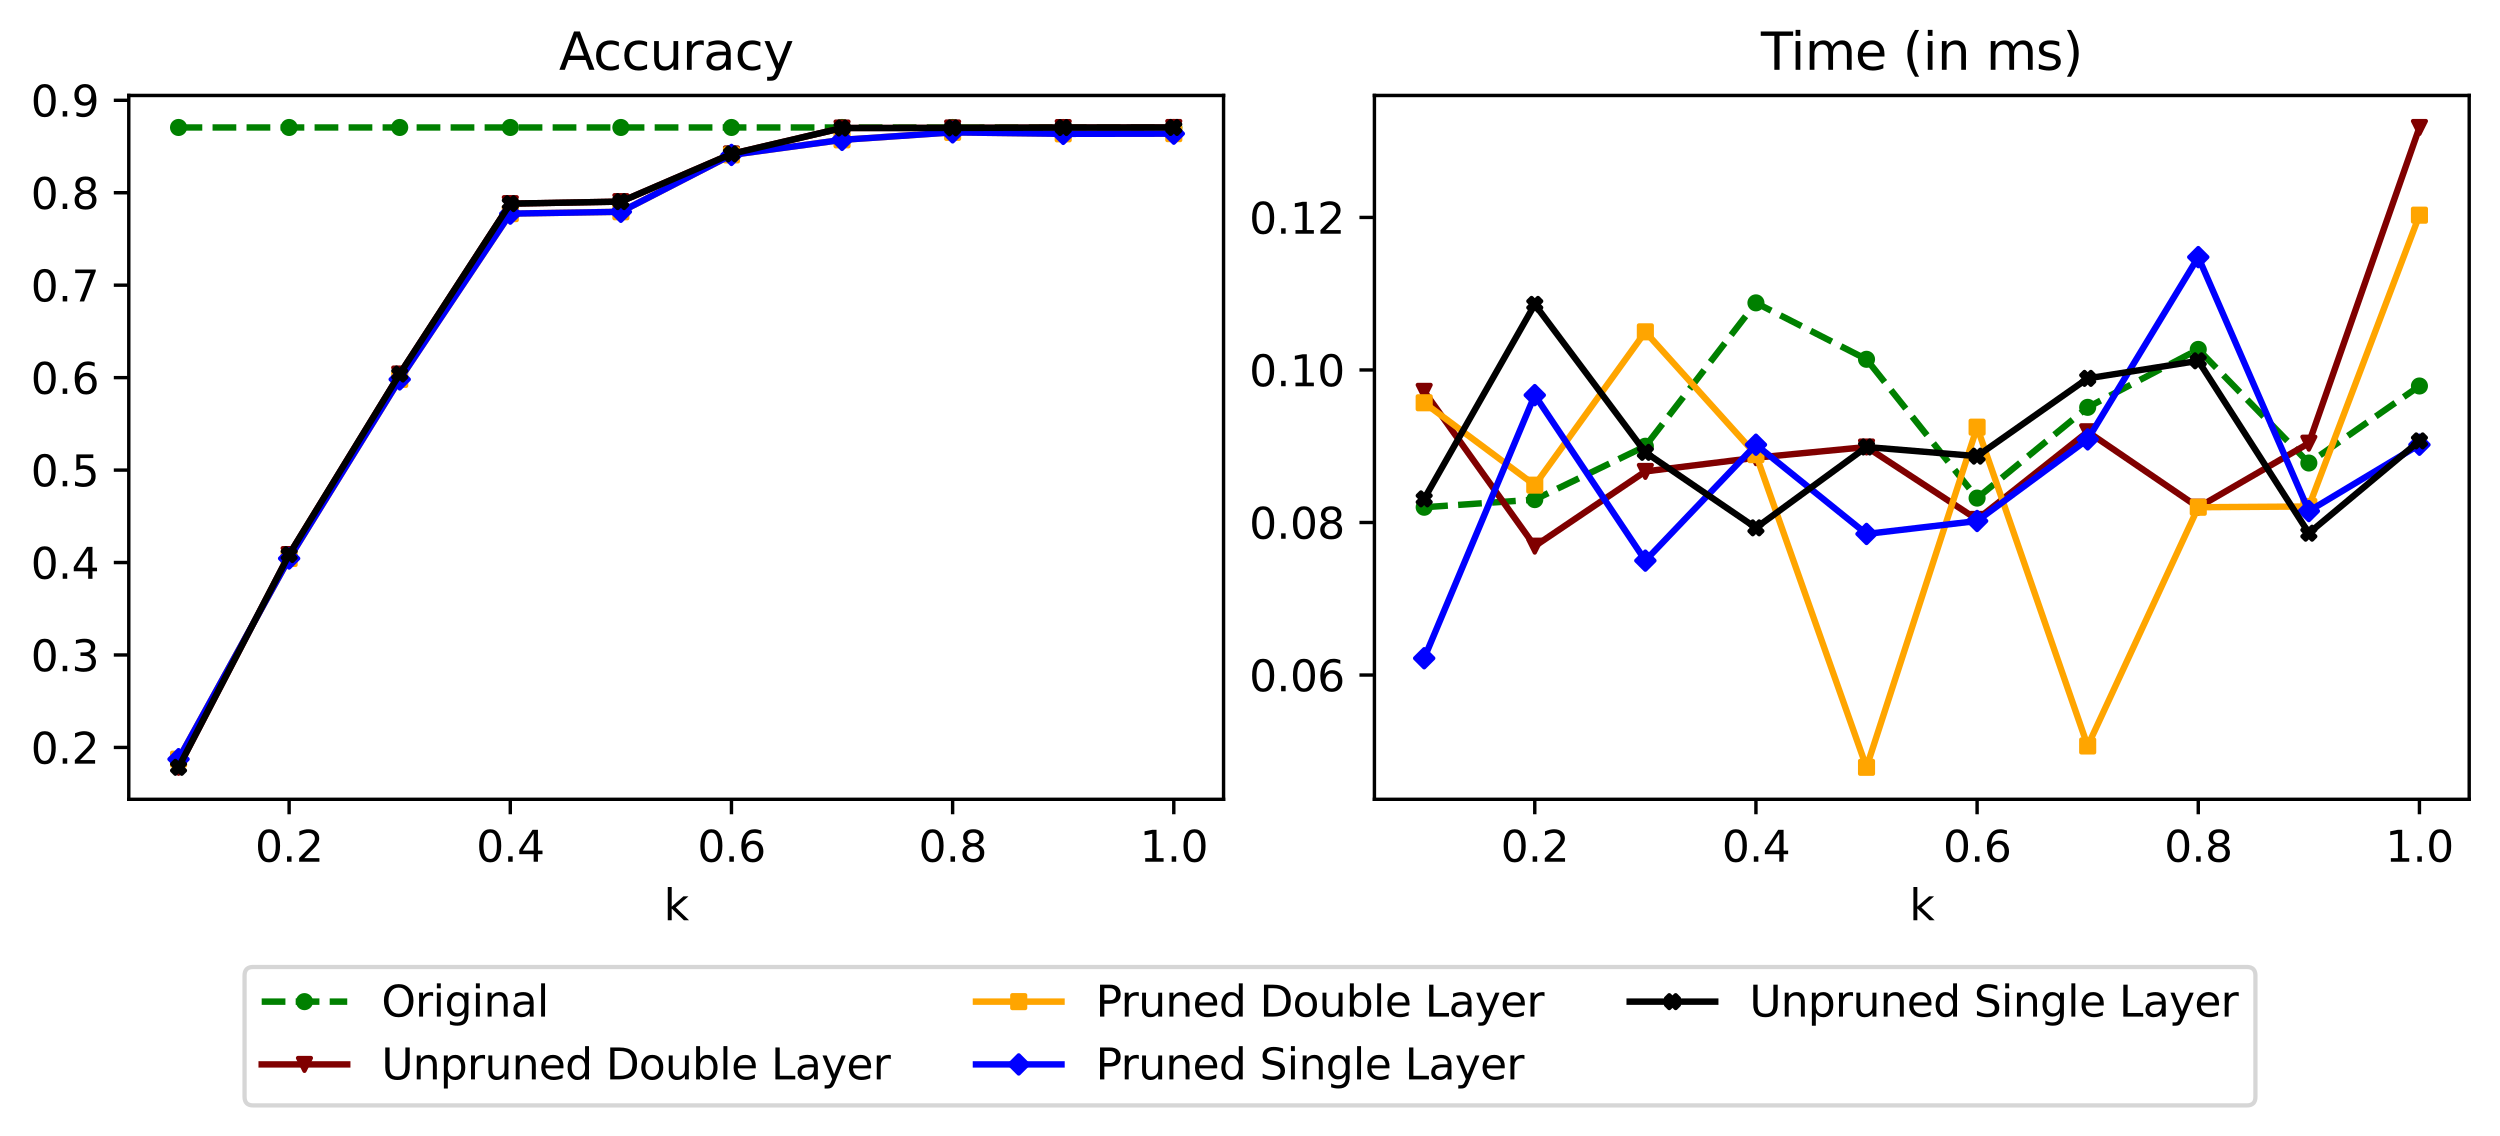 <?xml version="1.0" encoding="utf-8" standalone="no"?>
<!DOCTYPE svg PUBLIC "-//W3C//DTD SVG 1.1//EN"
  "http://www.w3.org/Graphics/SVG/1.1/DTD/svg11.dtd">
<svg xmlns:xlink="http://www.w3.org/1999/xlink" width="584.4pt" height="265.6pt" viewBox="0 0 584.4 265.6" xmlns="http://www.w3.org/2000/svg" version="1.1">
 <defs>
  <style type="text/css">*{stroke-linejoin: round; stroke-linecap: butt}</style>
 </defs>
 <g id="figure_1">
  <g id="patch_1">
   <path d="M 0 265.6 
L 584.4 265.6 
L 584.4 0 
L 0 0 
z
" style="fill: #ffffff"/>
  </g>
  <g id="axes_1">
   <g id="patch_2">
    <path d="M 30.103 186.843 
L 286.018 186.843 
L 286.018 22.318 
L 30.103 22.318 
z
" style="fill: #ffffff"/>
   </g>
   <g id="matplotlib.axis_1">
    <g id="xtick_1">
     <g id="line2d_1">
      <defs>
       <path id="me57da371d9" d="M 0 0 
L 0 3.5 
" style="stroke: #000000; stroke-width: 0.8"/>
      </defs>
      <g>
       <use xlink:href="#me57da371d9" x="67.586" y="186.843" style="stroke: #000000; stroke-width: 0.8"/>
      </g>
     </g>
     <g id="text_1">
      <!-- 0.2 -->
      <g transform="translate(59.634 201.442)scale(0.1 -0.1)">
       <defs>
        <path id="DejaVuSans-30" d="M 2034 4250 
Q 1547 4250 1301 3770 
Q 1056 3291 1056 2328 
Q 1056 1369 1301 889 
Q 1547 409 2034 409 
Q 2525 409 2770 889 
Q 3016 1369 3016 2328 
Q 3016 3291 2770 3770 
Q 2525 4250 2034 4250 
z
M 2034 4750 
Q 2819 4750 3233 4129 
Q 3647 3509 3647 2328 
Q 3647 1150 3233 529 
Q 2819 -91 2034 -91 
Q 1250 -91 836 529 
Q 422 1150 422 2328 
Q 422 3509 836 4129 
Q 1250 4750 2034 4750 
z
" transform="scale(0.016)"/>
        <path id="DejaVuSans-2e" d="M 684 794 
L 1344 794 
L 1344 0 
L 684 0 
L 684 794 
z
" transform="scale(0.016)"/>
        <path id="DejaVuSans-32" d="M 1228 531 
L 3431 531 
L 3431 0 
L 469 0 
L 469 531 
Q 828 903 1448 1529 
Q 2069 2156 2228 2338 
Q 2531 2678 2651 2914 
Q 2772 3150 2772 3378 
Q 2772 3750 2511 3984 
Q 2250 4219 1831 4219 
Q 1534 4219 1204 4116 
Q 875 4013 500 3803 
L 500 4441 
Q 881 4594 1212 4672 
Q 1544 4750 1819 4750 
Q 2544 4750 2975 4387 
Q 3406 4025 3406 3419 
Q 3406 3131 3298 2873 
Q 3191 2616 2906 2266 
Q 2828 2175 2409 1742 
Q 1991 1309 1228 531 
z
" transform="scale(0.016)"/>
       </defs>
       <use xlink:href="#DejaVuSans-30"/>
       <use xlink:href="#DejaVuSans-2e" x="63.623"/>
       <use xlink:href="#DejaVuSans-32" x="95.41"/>
      </g>
     </g>
    </g>
    <g id="xtick_2">
     <g id="line2d_2">
      <g>
       <use xlink:href="#me57da371d9" x="119.286" y="186.843" style="stroke: #000000; stroke-width: 0.8"/>
      </g>
     </g>
     <g id="text_2">
      <!-- 0.4 -->
      <g transform="translate(111.334 201.442)scale(0.1 -0.1)">
       <defs>
        <path id="DejaVuSans-34" d="M 2419 4116 
L 825 1625 
L 2419 1625 
L 2419 4116 
z
M 2253 4666 
L 3047 4666 
L 3047 1625 
L 3713 1625 
L 3713 1100 
L 3047 1100 
L 3047 0 
L 2419 0 
L 2419 1100 
L 313 1100 
L 313 1709 
L 2253 4666 
z
" transform="scale(0.016)"/>
       </defs>
       <use xlink:href="#DejaVuSans-30"/>
       <use xlink:href="#DejaVuSans-2e" x="63.623"/>
       <use xlink:href="#DejaVuSans-34" x="95.41"/>
      </g>
     </g>
    </g>
    <g id="xtick_3">
     <g id="line2d_3">
      <g>
       <use xlink:href="#me57da371d9" x="170.986" y="186.843" style="stroke: #000000; stroke-width: 0.8"/>
      </g>
     </g>
     <g id="text_3">
      <!-- 0.6 -->
      <g transform="translate(163.034 201.442)scale(0.1 -0.1)">
       <defs>
        <path id="DejaVuSans-36" d="M 2113 2584 
Q 1688 2584 1439 2293 
Q 1191 2003 1191 1497 
Q 1191 994 1439 701 
Q 1688 409 2113 409 
Q 2538 409 2786 701 
Q 3034 994 3034 1497 
Q 3034 2003 2786 2293 
Q 2538 2584 2113 2584 
z
M 3366 4563 
L 3366 3988 
Q 3128 4100 2886 4159 
Q 2644 4219 2406 4219 
Q 1781 4219 1451 3797 
Q 1122 3375 1075 2522 
Q 1259 2794 1537 2939 
Q 1816 3084 2150 3084 
Q 2853 3084 3261 2657 
Q 3669 2231 3669 1497 
Q 3669 778 3244 343 
Q 2819 -91 2113 -91 
Q 1303 -91 875 529 
Q 447 1150 447 2328 
Q 447 3434 972 4092 
Q 1497 4750 2381 4750 
Q 2619 4750 2861 4703 
Q 3103 4656 3366 4563 
z
" transform="scale(0.016)"/>
       </defs>
       <use xlink:href="#DejaVuSans-30"/>
       <use xlink:href="#DejaVuSans-2e" x="63.623"/>
       <use xlink:href="#DejaVuSans-36" x="95.41"/>
      </g>
     </g>
    </g>
    <g id="xtick_4">
     <g id="line2d_4">
      <g>
       <use xlink:href="#me57da371d9" x="222.686" y="186.843" style="stroke: #000000; stroke-width: 0.8"/>
      </g>
     </g>
     <g id="text_4">
      <!-- 0.8 -->
      <g transform="translate(214.734 201.442)scale(0.1 -0.1)">
       <defs>
        <path id="DejaVuSans-38" d="M 2034 2216 
Q 1584 2216 1326 1975 
Q 1069 1734 1069 1313 
Q 1069 891 1326 650 
Q 1584 409 2034 409 
Q 2484 409 2743 651 
Q 3003 894 3003 1313 
Q 3003 1734 2745 1975 
Q 2488 2216 2034 2216 
z
M 1403 2484 
Q 997 2584 770 2862 
Q 544 3141 544 3541 
Q 544 4100 942 4425 
Q 1341 4750 2034 4750 
Q 2731 4750 3128 4425 
Q 3525 4100 3525 3541 
Q 3525 3141 3298 2862 
Q 3072 2584 2669 2484 
Q 3125 2378 3379 2068 
Q 3634 1759 3634 1313 
Q 3634 634 3220 271 
Q 2806 -91 2034 -91 
Q 1263 -91 848 271 
Q 434 634 434 1313 
Q 434 1759 690 2068 
Q 947 2378 1403 2484 
z
M 1172 3481 
Q 1172 3119 1398 2916 
Q 1625 2713 2034 2713 
Q 2441 2713 2670 2916 
Q 2900 3119 2900 3481 
Q 2900 3844 2670 4047 
Q 2441 4250 2034 4250 
Q 1625 4250 1398 4047 
Q 1172 3844 1172 3481 
z
" transform="scale(0.016)"/>
       </defs>
       <use xlink:href="#DejaVuSans-30"/>
       <use xlink:href="#DejaVuSans-2e" x="63.623"/>
       <use xlink:href="#DejaVuSans-38" x="95.41"/>
      </g>
     </g>
    </g>
    <g id="xtick_5">
     <g id="line2d_5">
      <g>
       <use xlink:href="#me57da371d9" x="274.386" y="186.843" style="stroke: #000000; stroke-width: 0.8"/>
      </g>
     </g>
     <g id="text_5">
      <!-- 1.0 -->
      <g transform="translate(266.434 201.442)scale(0.1 -0.1)">
       <defs>
        <path id="DejaVuSans-31" d="M 794 531 
L 1825 531 
L 1825 4091 
L 703 3866 
L 703 4441 
L 1819 4666 
L 2450 4666 
L 2450 531 
L 3481 531 
L 3481 0 
L 794 0 
L 794 531 
z
" transform="scale(0.016)"/>
       </defs>
       <use xlink:href="#DejaVuSans-31"/>
       <use xlink:href="#DejaVuSans-2e" x="63.623"/>
       <use xlink:href="#DejaVuSans-30" x="95.41"/>
      </g>
     </g>
    </g>
    <g id="text_6">
     <!-- k -->
     <g transform="translate(155.165 215.12)scale(0.1 -0.1)">
      <defs>
       <path id="DejaVuSans-6b" d="M 581 4863 
L 1159 4863 
L 1159 1991 
L 2875 3500 
L 3609 3500 
L 1753 1863 
L 3688 0 
L 2938 0 
L 1159 1709 
L 1159 0 
L 581 0 
L 581 4863 
z
" transform="scale(0.016)"/>
      </defs>
      <use xlink:href="#DejaVuSans-6b"/>
     </g>
    </g>
   </g>
   <g id="matplotlib.axis_2">
    <g id="ytick_1">
     <g id="line2d_6">
      <defs>
       <path id="ma3c4963e27" d="M 0 0 
L -3.5 0 
" style="stroke: #000000; stroke-width: 0.8"/>
      </defs>
      <g>
       <use xlink:href="#ma3c4963e27" x="30.103" y="174.719" style="stroke: #000000; stroke-width: 0.8"/>
      </g>
     </g>
     <g id="text_7">
      <!-- 0.2 -->
      <g transform="translate(7.2 178.518)scale(0.1 -0.1)">
       <use xlink:href="#DejaVuSans-30"/>
       <use xlink:href="#DejaVuSans-2e" x="63.623"/>
       <use xlink:href="#DejaVuSans-32" x="95.41"/>
      </g>
     </g>
    </g>
    <g id="ytick_2">
     <g id="line2d_7">
      <g>
       <use xlink:href="#ma3c4963e27" x="30.103" y="153.108" style="stroke: #000000; stroke-width: 0.8"/>
      </g>
     </g>
     <g id="text_8">
      <!-- 0.3 -->
      <g transform="translate(7.2 156.907)scale(0.1 -0.1)">
       <defs>
        <path id="DejaVuSans-33" d="M 2597 2516 
Q 3050 2419 3304 2112 
Q 3559 1806 3559 1356 
Q 3559 666 3084 287 
Q 2609 -91 1734 -91 
Q 1441 -91 1130 -33 
Q 819 25 488 141 
L 488 750 
Q 750 597 1062 519 
Q 1375 441 1716 441 
Q 2309 441 2620 675 
Q 2931 909 2931 1356 
Q 2931 1769 2642 2001 
Q 2353 2234 1838 2234 
L 1294 2234 
L 1294 2753 
L 1863 2753 
Q 2328 2753 2575 2939 
Q 2822 3125 2822 3475 
Q 2822 3834 2567 4026 
Q 2313 4219 1838 4219 
Q 1578 4219 1281 4162 
Q 984 4106 628 3988 
L 628 4550 
Q 988 4650 1302 4700 
Q 1616 4750 1894 4750 
Q 2613 4750 3031 4423 
Q 3450 4097 3450 3541 
Q 3450 3153 3228 2886 
Q 3006 2619 2597 2516 
z
" transform="scale(0.016)"/>
       </defs>
       <use xlink:href="#DejaVuSans-30"/>
       <use xlink:href="#DejaVuSans-2e" x="63.623"/>
       <use xlink:href="#DejaVuSans-33" x="95.41"/>
      </g>
     </g>
    </g>
    <g id="ytick_3">
     <g id="line2d_8">
      <g>
       <use xlink:href="#ma3c4963e27" x="30.103" y="131.497" style="stroke: #000000; stroke-width: 0.8"/>
      </g>
     </g>
     <g id="text_9">
      <!-- 0.4 -->
      <g transform="translate(7.2 135.296)scale(0.1 -0.1)">
       <use xlink:href="#DejaVuSans-30"/>
       <use xlink:href="#DejaVuSans-2e" x="63.623"/>
       <use xlink:href="#DejaVuSans-34" x="95.41"/>
      </g>
     </g>
    </g>
    <g id="ytick_4">
     <g id="line2d_9">
      <g>
       <use xlink:href="#ma3c4963e27" x="30.103" y="109.886" style="stroke: #000000; stroke-width: 0.8"/>
      </g>
     </g>
     <g id="text_10">
      <!-- 0.5 -->
      <g transform="translate(7.2 113.685)scale(0.1 -0.1)">
       <defs>
        <path id="DejaVuSans-35" d="M 691 4666 
L 3169 4666 
L 3169 4134 
L 1269 4134 
L 1269 2991 
Q 1406 3038 1543 3061 
Q 1681 3084 1819 3084 
Q 2600 3084 3056 2656 
Q 3513 2228 3513 1497 
Q 3513 744 3044 326 
Q 2575 -91 1722 -91 
Q 1428 -91 1123 -41 
Q 819 9 494 109 
L 494 744 
Q 775 591 1075 516 
Q 1375 441 1709 441 
Q 2250 441 2565 725 
Q 2881 1009 2881 1497 
Q 2881 1984 2565 2268 
Q 2250 2553 1709 2553 
Q 1456 2553 1204 2497 
Q 953 2441 691 2322 
L 691 4666 
z
" transform="scale(0.016)"/>
       </defs>
       <use xlink:href="#DejaVuSans-30"/>
       <use xlink:href="#DejaVuSans-2e" x="63.623"/>
       <use xlink:href="#DejaVuSans-35" x="95.41"/>
      </g>
     </g>
    </g>
    <g id="ytick_5">
     <g id="line2d_10">
      <g>
       <use xlink:href="#ma3c4963e27" x="30.103" y="88.275" style="stroke: #000000; stroke-width: 0.8"/>
      </g>
     </g>
     <g id="text_11">
      <!-- 0.6 -->
      <g transform="translate(7.2 92.075)scale(0.1 -0.1)">
       <use xlink:href="#DejaVuSans-30"/>
       <use xlink:href="#DejaVuSans-2e" x="63.623"/>
       <use xlink:href="#DejaVuSans-36" x="95.41"/>
      </g>
     </g>
    </g>
    <g id="ytick_6">
     <g id="line2d_11">
      <g>
       <use xlink:href="#ma3c4963e27" x="30.103" y="66.665" style="stroke: #000000; stroke-width: 0.8"/>
      </g>
     </g>
     <g id="text_12">
      <!-- 0.7 -->
      <g transform="translate(7.2 70.464)scale(0.1 -0.1)">
       <defs>
        <path id="DejaVuSans-37" d="M 525 4666 
L 3525 4666 
L 3525 4397 
L 1831 0 
L 1172 0 
L 2766 4134 
L 525 4134 
L 525 4666 
z
" transform="scale(0.016)"/>
       </defs>
       <use xlink:href="#DejaVuSans-30"/>
       <use xlink:href="#DejaVuSans-2e" x="63.623"/>
       <use xlink:href="#DejaVuSans-37" x="95.41"/>
      </g>
     </g>
    </g>
    <g id="ytick_7">
     <g id="line2d_12">
      <g>
       <use xlink:href="#ma3c4963e27" x="30.103" y="45.054" style="stroke: #000000; stroke-width: 0.8"/>
      </g>
     </g>
     <g id="text_13">
      <!-- 0.8 -->
      <g transform="translate(7.2 48.853)scale(0.1 -0.1)">
       <use xlink:href="#DejaVuSans-30"/>
       <use xlink:href="#DejaVuSans-2e" x="63.623"/>
       <use xlink:href="#DejaVuSans-38" x="95.41"/>
      </g>
     </g>
    </g>
    <g id="ytick_8">
     <g id="line2d_13">
      <g>
       <use xlink:href="#ma3c4963e27" x="30.103" y="23.443" style="stroke: #000000; stroke-width: 0.8"/>
      </g>
     </g>
     <g id="text_14">
      <!-- 0.9 -->
      <g transform="translate(7.2 27.242)scale(0.1 -0.1)">
       <defs>
        <path id="DejaVuSans-39" d="M 703 97 
L 703 672 
Q 941 559 1184 500 
Q 1428 441 1663 441 
Q 2288 441 2617 861 
Q 2947 1281 2994 2138 
Q 2813 1869 2534 1725 
Q 2256 1581 1919 1581 
Q 1219 1581 811 2004 
Q 403 2428 403 3163 
Q 403 3881 828 4315 
Q 1253 4750 1959 4750 
Q 2769 4750 3195 4129 
Q 3622 3509 3622 2328 
Q 3622 1225 3098 567 
Q 2575 -91 1691 -91 
Q 1453 -91 1209 -44 
Q 966 3 703 97 
z
M 1959 2075 
Q 2384 2075 2632 2365 
Q 2881 2656 2881 3163 
Q 2881 3666 2632 3958 
Q 2384 4250 1959 4250 
Q 1534 4250 1286 3958 
Q 1038 3666 1038 3163 
Q 1038 2656 1286 2365 
Q 1534 2075 1959 2075 
z
" transform="scale(0.016)"/>
       </defs>
       <use xlink:href="#DejaVuSans-30"/>
       <use xlink:href="#DejaVuSans-2e" x="63.623"/>
       <use xlink:href="#DejaVuSans-39" x="95.41"/>
      </g>
     </g>
    </g>
   </g>
   <g id="line2d_14">
    <path d="M 41.736 29.797 
L 67.586 29.797 
L 93.436 29.797 
L 119.286 29.797 
L 145.136 29.797 
L 170.986 29.797 
L 196.836 29.797 
L 222.686 29.797 
L 248.536 29.797 
L 274.386 29.797 
" clip-path="url(#p6b2f701b67)" style="fill: none; stroke-dasharray: 5.55,2.4; stroke-dashoffset: 0; stroke: #008000; stroke-width: 1.5"/>
    <defs>
     <path id="m8ec924dfe6" d="M 0 1.5 
C 0.398 1.5 0.779 1.342 1.061 1.061 
C 1.342 0.779 1.5 0.398 1.5 0 
C 1.5 -0.398 1.342 -0.779 1.061 -1.061 
C 0.779 -1.342 0.398 -1.5 0 -1.5 
C -0.398 -1.5 -0.779 -1.342 -1.061 -1.061 
C -1.342 -0.779 -1.5 -0.398 -1.5 0 
C -1.5 0.398 -1.342 0.779 -1.061 1.061 
C -0.779 1.342 -0.398 1.5 0 1.5 
z
" style="stroke: #008000"/>
    </defs>
    <g clip-path="url(#p6b2f701b67)">
     <use xlink:href="#m8ec924dfe6" x="41.736" y="29.797" style="fill: #008000; stroke: #008000"/>
     <use xlink:href="#m8ec924dfe6" x="67.586" y="29.797" style="fill: #008000; stroke: #008000"/>
     <use xlink:href="#m8ec924dfe6" x="93.436" y="29.797" style="fill: #008000; stroke: #008000"/>
     <use xlink:href="#m8ec924dfe6" x="119.286" y="29.797" style="fill: #008000; stroke: #008000"/>
     <use xlink:href="#m8ec924dfe6" x="145.136" y="29.797" style="fill: #008000; stroke: #008000"/>
     <use xlink:href="#m8ec924dfe6" x="170.986" y="29.797" style="fill: #008000; stroke: #008000"/>
     <use xlink:href="#m8ec924dfe6" x="196.836" y="29.797" style="fill: #008000; stroke: #008000"/>
     <use xlink:href="#m8ec924dfe6" x="222.686" y="29.797" style="fill: #008000; stroke: #008000"/>
     <use xlink:href="#m8ec924dfe6" x="248.536" y="29.797" style="fill: #008000; stroke: #008000"/>
     <use xlink:href="#m8ec924dfe6" x="274.386" y="29.797" style="fill: #008000; stroke: #008000"/>
    </g>
   </g>
   <g id="line2d_15">
    <path d="M 41.736 179.365 
L 67.586 129.638 
L 93.436 87.433 
L 119.286 47.604 
L 145.136 47.128 
L 170.986 35.977 
L 196.836 29.926 
L 222.686 29.905 
L 248.536 29.818 
L 274.386 29.797 
" clip-path="url(#p6b2f701b67)" style="fill: none; stroke: #800000; stroke-width: 1.5; stroke-linecap: square"/>
    <defs>
     <path id="m0298b42683" d="M -0 1.5 
L 1.5 -1.5 
L -1.5 -1.5 
z
" style="stroke: #800000; stroke-linejoin: miter"/>
    </defs>
    <g clip-path="url(#p6b2f701b67)">
     <use xlink:href="#m0298b42683" x="41.736" y="179.365" style="fill: #800000; stroke: #800000; stroke-linejoin: miter"/>
     <use xlink:href="#m0298b42683" x="67.586" y="129.638" style="fill: #800000; stroke: #800000; stroke-linejoin: miter"/>
     <use xlink:href="#m0298b42683" x="93.436" y="87.433" style="fill: #800000; stroke: #800000; stroke-linejoin: miter"/>
     <use xlink:href="#m0298b42683" x="119.286" y="47.604" style="fill: #800000; stroke: #800000; stroke-linejoin: miter"/>
     <use xlink:href="#m0298b42683" x="145.136" y="47.128" style="fill: #800000; stroke: #800000; stroke-linejoin: miter"/>
     <use xlink:href="#m0298b42683" x="170.986" y="35.977" style="fill: #800000; stroke: #800000; stroke-linejoin: miter"/>
     <use xlink:href="#m0298b42683" x="196.836" y="29.926" style="fill: #800000; stroke: #800000; stroke-linejoin: miter"/>
     <use xlink:href="#m0298b42683" x="222.686" y="29.905" style="fill: #800000; stroke: #800000; stroke-linejoin: miter"/>
     <use xlink:href="#m0298b42683" x="248.536" y="29.818" style="fill: #800000; stroke: #800000; stroke-linejoin: miter"/>
     <use xlink:href="#m0298b42683" x="274.386" y="29.797" style="fill: #800000; stroke: #800000; stroke-linejoin: miter"/>
    </g>
   </g>
   <g id="line2d_16">
    <path d="M 41.736 177.463 
L 67.586 130.546 
L 93.436 88.686 
L 119.286 49.938 
L 145.136 49.506 
L 170.986 36.215 
L 196.836 32.692 
L 222.686 30.942 
L 248.536 31.288 
L 274.386 31.244 
" clip-path="url(#p6b2f701b67)" style="fill: none; stroke: #ffa500; stroke-width: 1.5; stroke-linecap: square"/>
    <defs>
     <path id="mb651d6ed7a" d="M -1.5 1.5 
L 1.5 1.5 
L 1.5 -1.5 
L -1.5 -1.5 
z
" style="stroke: #ffa500; stroke-linejoin: miter"/>
    </defs>
    <g clip-path="url(#p6b2f701b67)">
     <use xlink:href="#mb651d6ed7a" x="41.736" y="177.463" style="fill: #ffa500; stroke: #ffa500; stroke-linejoin: miter"/>
     <use xlink:href="#mb651d6ed7a" x="67.586" y="130.546" style="fill: #ffa500; stroke: #ffa500; stroke-linejoin: miter"/>
     <use xlink:href="#mb651d6ed7a" x="93.436" y="88.686" style="fill: #ffa500; stroke: #ffa500; stroke-linejoin: miter"/>
     <use xlink:href="#mb651d6ed7a" x="119.286" y="49.938" style="fill: #ffa500; stroke: #ffa500; stroke-linejoin: miter"/>
     <use xlink:href="#mb651d6ed7a" x="145.136" y="49.506" style="fill: #ffa500; stroke: #ffa500; stroke-linejoin: miter"/>
     <use xlink:href="#mb651d6ed7a" x="170.986" y="36.215" style="fill: #ffa500; stroke: #ffa500; stroke-linejoin: miter"/>
     <use xlink:href="#mb651d6ed7a" x="196.836" y="32.692" style="fill: #ffa500; stroke: #ffa500; stroke-linejoin: miter"/>
     <use xlink:href="#mb651d6ed7a" x="222.686" y="30.942" style="fill: #ffa500; stroke: #ffa500; stroke-linejoin: miter"/>
     <use xlink:href="#mb651d6ed7a" x="248.536" y="31.288" style="fill: #ffa500; stroke: #ffa500; stroke-linejoin: miter"/>
     <use xlink:href="#mb651d6ed7a" x="274.386" y="31.244" style="fill: #ffa500; stroke: #ffa500; stroke-linejoin: miter"/>
    </g>
   </g>
   <g id="line2d_17">
    <path d="M 41.736 177.463 
L 67.586 130.546 
L 93.436 88.686 
L 119.286 49.938 
L 145.136 49.506 
L 170.986 36.215 
L 196.836 32.692 
L 222.686 30.942 
L 248.536 31.288 
L 274.386 31.244 
" clip-path="url(#p6b2f701b67)" style="fill: none; stroke: #0000ff; stroke-width: 1.5; stroke-linecap: square"/>
    <defs>
     <path id="m8f395b5e58" d="M -0 2.121 
L 2.121 0 
L 0 -2.121 
L -2.121 -0 
z
" style="stroke: #0000ff; stroke-linejoin: miter"/>
    </defs>
    <g clip-path="url(#p6b2f701b67)">
     <use xlink:href="#m8f395b5e58" x="41.736" y="177.463" style="fill: #0000ff; stroke: #0000ff; stroke-linejoin: miter"/>
     <use xlink:href="#m8f395b5e58" x="67.586" y="130.546" style="fill: #0000ff; stroke: #0000ff; stroke-linejoin: miter"/>
     <use xlink:href="#m8f395b5e58" x="93.436" y="88.686" style="fill: #0000ff; stroke: #0000ff; stroke-linejoin: miter"/>
     <use xlink:href="#m8f395b5e58" x="119.286" y="49.938" style="fill: #0000ff; stroke: #0000ff; stroke-linejoin: miter"/>
     <use xlink:href="#m8f395b5e58" x="145.136" y="49.506" style="fill: #0000ff; stroke: #0000ff; stroke-linejoin: miter"/>
     <use xlink:href="#m8f395b5e58" x="170.986" y="36.215" style="fill: #0000ff; stroke: #0000ff; stroke-linejoin: miter"/>
     <use xlink:href="#m8f395b5e58" x="196.836" y="32.692" style="fill: #0000ff; stroke: #0000ff; stroke-linejoin: miter"/>
     <use xlink:href="#m8f395b5e58" x="222.686" y="30.942" style="fill: #0000ff; stroke: #0000ff; stroke-linejoin: miter"/>
     <use xlink:href="#m8f395b5e58" x="248.536" y="31.288" style="fill: #0000ff; stroke: #0000ff; stroke-linejoin: miter"/>
     <use xlink:href="#m8f395b5e58" x="274.386" y="31.244" style="fill: #0000ff; stroke: #0000ff; stroke-linejoin: miter"/>
    </g>
   </g>
   <g id="line2d_18">
    <path d="M 41.736 179.365 
L 67.586 129.638 
L 93.436 87.433 
L 119.286 47.604 
L 145.136 47.128 
L 170.986 35.977 
L 196.836 29.926 
L 222.686 29.905 
L 248.536 29.818 
L 274.386 29.797 
" clip-path="url(#p6b2f701b67)" style="fill: none; stroke: #000000; stroke-width: 1.5; stroke-linecap: square"/>
    <defs>
     <path id="m117aad459b" d="M -0.75 1.5 
L 0 0.75 
L 0.75 1.5 
L 1.5 0.75 
L 0.75 0 
L 1.5 -0.75 
L 0.75 -1.5 
L 0 -0.75 
L -0.75 -1.5 
L -1.5 -0.75 
L -0.75 0 
L -1.5 0.75 
z
" style="stroke: #000000; stroke-linejoin: miter"/>
    </defs>
    <g clip-path="url(#p6b2f701b67)">
     <use xlink:href="#m117aad459b" x="41.736" y="179.365" style="stroke: #000000; stroke-linejoin: miter"/>
     <use xlink:href="#m117aad459b" x="67.586" y="129.638" style="stroke: #000000; stroke-linejoin: miter"/>
     <use xlink:href="#m117aad459b" x="93.436" y="87.433" style="stroke: #000000; stroke-linejoin: miter"/>
     <use xlink:href="#m117aad459b" x="119.286" y="47.604" style="stroke: #000000; stroke-linejoin: miter"/>
     <use xlink:href="#m117aad459b" x="145.136" y="47.128" style="stroke: #000000; stroke-linejoin: miter"/>
     <use xlink:href="#m117aad459b" x="170.986" y="35.977" style="stroke: #000000; stroke-linejoin: miter"/>
     <use xlink:href="#m117aad459b" x="196.836" y="29.926" style="stroke: #000000; stroke-linejoin: miter"/>
     <use xlink:href="#m117aad459b" x="222.686" y="29.905" style="stroke: #000000; stroke-linejoin: miter"/>
     <use xlink:href="#m117aad459b" x="248.536" y="29.818" style="stroke: #000000; stroke-linejoin: miter"/>
     <use xlink:href="#m117aad459b" x="274.386" y="29.797" style="stroke: #000000; stroke-linejoin: miter"/>
    </g>
   </g>
   <g id="patch_3">
    <path d="M 30.103 186.843 
L 30.103 22.318 
" style="fill: none; stroke: #000000; stroke-width: 0.8; stroke-linejoin: miter; stroke-linecap: square"/>
   </g>
   <g id="patch_4">
    <path d="M 286.018 186.843 
L 286.018 22.318 
" style="fill: none; stroke: #000000; stroke-width: 0.8; stroke-linejoin: miter; stroke-linecap: square"/>
   </g>
   <g id="patch_5">
    <path d="M 30.103 186.843 
L 286.018 186.843 
" style="fill: none; stroke: #000000; stroke-width: 0.8; stroke-linejoin: miter; stroke-linecap: square"/>
   </g>
   <g id="patch_6">
    <path d="M 30.103 22.318 
L 286.018 22.318 
" style="fill: none; stroke: #000000; stroke-width: 0.8; stroke-linejoin: miter; stroke-linecap: square"/>
   </g>
   <g id="text_15">
    <!-- Accuracy -->
    <g transform="translate(130.667 16.318)scale(0.12 -0.12)">
     <defs>
      <path id="DejaVuSans-41" d="M 2188 4044 
L 1331 1722 
L 3047 1722 
L 2188 4044 
z
M 1831 4666 
L 2547 4666 
L 4325 0 
L 3669 0 
L 3244 1197 
L 1141 1197 
L 716 0 
L 50 0 
L 1831 4666 
z
" transform="scale(0.016)"/>
      <path id="DejaVuSans-63" d="M 3122 3366 
L 3122 2828 
Q 2878 2963 2633 3030 
Q 2388 3097 2138 3097 
Q 1578 3097 1268 2742 
Q 959 2388 959 1747 
Q 959 1106 1268 751 
Q 1578 397 2138 397 
Q 2388 397 2633 464 
Q 2878 531 3122 666 
L 3122 134 
Q 2881 22 2623 -34 
Q 2366 -91 2075 -91 
Q 1284 -91 818 406 
Q 353 903 353 1747 
Q 353 2603 823 3093 
Q 1294 3584 2113 3584 
Q 2378 3584 2631 3529 
Q 2884 3475 3122 3366 
z
" transform="scale(0.016)"/>
      <path id="DejaVuSans-75" d="M 544 1381 
L 544 3500 
L 1119 3500 
L 1119 1403 
Q 1119 906 1312 657 
Q 1506 409 1894 409 
Q 2359 409 2629 706 
Q 2900 1003 2900 1516 
L 2900 3500 
L 3475 3500 
L 3475 0 
L 2900 0 
L 2900 538 
Q 2691 219 2414 64 
Q 2138 -91 1772 -91 
Q 1169 -91 856 284 
Q 544 659 544 1381 
z
M 1991 3584 
L 1991 3584 
z
" transform="scale(0.016)"/>
      <path id="DejaVuSans-72" d="M 2631 2963 
Q 2534 3019 2420 3045 
Q 2306 3072 2169 3072 
Q 1681 3072 1420 2755 
Q 1159 2438 1159 1844 
L 1159 0 
L 581 0 
L 581 3500 
L 1159 3500 
L 1159 2956 
Q 1341 3275 1631 3429 
Q 1922 3584 2338 3584 
Q 2397 3584 2469 3576 
Q 2541 3569 2628 3553 
L 2631 2963 
z
" transform="scale(0.016)"/>
      <path id="DejaVuSans-61" d="M 2194 1759 
Q 1497 1759 1228 1600 
Q 959 1441 959 1056 
Q 959 750 1161 570 
Q 1363 391 1709 391 
Q 2188 391 2477 730 
Q 2766 1069 2766 1631 
L 2766 1759 
L 2194 1759 
z
M 3341 1997 
L 3341 0 
L 2766 0 
L 2766 531 
Q 2569 213 2275 61 
Q 1981 -91 1556 -91 
Q 1019 -91 701 211 
Q 384 513 384 1019 
Q 384 1609 779 1909 
Q 1175 2209 1959 2209 
L 2766 2209 
L 2766 2266 
Q 2766 2663 2505 2880 
Q 2244 3097 1772 3097 
Q 1472 3097 1187 3025 
Q 903 2953 641 2809 
L 641 3341 
Q 956 3463 1253 3523 
Q 1550 3584 1831 3584 
Q 2591 3584 2966 3190 
Q 3341 2797 3341 1997 
z
" transform="scale(0.016)"/>
      <path id="DejaVuSans-79" d="M 2059 -325 
Q 1816 -950 1584 -1140 
Q 1353 -1331 966 -1331 
L 506 -1331 
L 506 -850 
L 844 -850 
Q 1081 -850 1212 -737 
Q 1344 -625 1503 -206 
L 1606 56 
L 191 3500 
L 800 3500 
L 1894 763 
L 2988 3500 
L 3597 3500 
L 2059 -325 
z
" transform="scale(0.016)"/>
     </defs>
     <use xlink:href="#DejaVuSans-41"/>
     <use xlink:href="#DejaVuSans-63" x="66.658"/>
     <use xlink:href="#DejaVuSans-63" x="121.639"/>
     <use xlink:href="#DejaVuSans-75" x="176.619"/>
     <use xlink:href="#DejaVuSans-72" x="239.998"/>
     <use xlink:href="#DejaVuSans-61" x="281.111"/>
     <use xlink:href="#DejaVuSans-63" x="342.391"/>
     <use xlink:href="#DejaVuSans-79" x="397.371"/>
    </g>
   </g>
  </g>
  <g id="axes_2">
   <g id="patch_7">
    <path d="M 321.284 186.843 
L 577.2 186.843 
L 577.2 22.318 
L 321.284 22.318 
z
" style="fill: #ffffff"/>
   </g>
   <g id="matplotlib.axis_3">
    <g id="xtick_6">
     <g id="line2d_19">
      <g>
       <use xlink:href="#me57da371d9" x="358.767" y="186.843" style="stroke: #000000; stroke-width: 0.8"/>
      </g>
     </g>
     <g id="text_16">
      <!-- 0.2 -->
      <g transform="translate(350.815 201.442)scale(0.1 -0.1)">
       <use xlink:href="#DejaVuSans-30"/>
       <use xlink:href="#DejaVuSans-2e" x="63.623"/>
       <use xlink:href="#DejaVuSans-32" x="95.41"/>
      </g>
     </g>
    </g>
    <g id="xtick_7">
     <g id="line2d_20">
      <g>
       <use xlink:href="#me57da371d9" x="410.467" y="186.843" style="stroke: #000000; stroke-width: 0.8"/>
      </g>
     </g>
     <g id="text_17">
      <!-- 0.4 -->
      <g transform="translate(402.515 201.442)scale(0.1 -0.1)">
       <use xlink:href="#DejaVuSans-30"/>
       <use xlink:href="#DejaVuSans-2e" x="63.623"/>
       <use xlink:href="#DejaVuSans-34" x="95.41"/>
      </g>
     </g>
    </g>
    <g id="xtick_8">
     <g id="line2d_21">
      <g>
       <use xlink:href="#me57da371d9" x="462.167" y="186.843" style="stroke: #000000; stroke-width: 0.8"/>
      </g>
     </g>
     <g id="text_18">
      <!-- 0.6 -->
      <g transform="translate(454.215 201.442)scale(0.1 -0.1)">
       <use xlink:href="#DejaVuSans-30"/>
       <use xlink:href="#DejaVuSans-2e" x="63.623"/>
       <use xlink:href="#DejaVuSans-36" x="95.41"/>
      </g>
     </g>
    </g>
    <g id="xtick_9">
     <g id="line2d_22">
      <g>
       <use xlink:href="#me57da371d9" x="513.867" y="186.843" style="stroke: #000000; stroke-width: 0.8"/>
      </g>
     </g>
     <g id="text_19">
      <!-- 0.8 -->
      <g transform="translate(505.915 201.442)scale(0.1 -0.1)">
       <use xlink:href="#DejaVuSans-30"/>
       <use xlink:href="#DejaVuSans-2e" x="63.623"/>
       <use xlink:href="#DejaVuSans-38" x="95.41"/>
      </g>
     </g>
    </g>
    <g id="xtick_10">
     <g id="line2d_23">
      <g>
       <use xlink:href="#me57da371d9" x="565.567" y="186.843" style="stroke: #000000; stroke-width: 0.8"/>
      </g>
     </g>
     <g id="text_20">
      <!-- 1.0 -->
      <g transform="translate(557.615 201.442)scale(0.1 -0.1)">
       <use xlink:href="#DejaVuSans-31"/>
       <use xlink:href="#DejaVuSans-2e" x="63.623"/>
       <use xlink:href="#DejaVuSans-30" x="95.41"/>
      </g>
     </g>
    </g>
    <g id="text_21">
     <!-- k -->
     <g transform="translate(446.347 215.12)scale(0.1 -0.1)">
      <use xlink:href="#DejaVuSans-6b"/>
     </g>
    </g>
   </g>
   <g id="matplotlib.axis_4">
    <g id="ytick_9">
     <g id="line2d_24">
      <g>
       <use xlink:href="#ma3c4963e27" x="321.284" y="157.794" style="stroke: #000000; stroke-width: 0.8"/>
      </g>
     </g>
     <g id="text_22">
      <!-- 0.06 -->
      <g transform="translate(292.019 161.593)scale(0.1 -0.1)">
       <use xlink:href="#DejaVuSans-30"/>
       <use xlink:href="#DejaVuSans-2e" x="63.623"/>
       <use xlink:href="#DejaVuSans-30" x="95.41"/>
       <use xlink:href="#DejaVuSans-36" x="159.033"/>
      </g>
     </g>
    </g>
    <g id="ytick_10">
     <g id="line2d_25">
      <g>
       <use xlink:href="#ma3c4963e27" x="321.284" y="122.14" style="stroke: #000000; stroke-width: 0.8"/>
      </g>
     </g>
     <g id="text_23">
      <!-- 0.08 -->
      <g transform="translate(292.019 125.939)scale(0.1 -0.1)">
       <use xlink:href="#DejaVuSans-30"/>
       <use xlink:href="#DejaVuSans-2e" x="63.623"/>
       <use xlink:href="#DejaVuSans-30" x="95.41"/>
       <use xlink:href="#DejaVuSans-38" x="159.033"/>
      </g>
     </g>
    </g>
    <g id="ytick_11">
     <g id="line2d_26">
      <g>
       <use xlink:href="#ma3c4963e27" x="321.284" y="86.486" style="stroke: #000000; stroke-width: 0.8"/>
      </g>
     </g>
     <g id="text_24">
      <!-- 0.10 -->
      <g transform="translate(292.019 90.286)scale(0.1 -0.1)">
       <use xlink:href="#DejaVuSans-30"/>
       <use xlink:href="#DejaVuSans-2e" x="63.623"/>
       <use xlink:href="#DejaVuSans-31" x="95.41"/>
       <use xlink:href="#DejaVuSans-30" x="159.033"/>
      </g>
     </g>
    </g>
    <g id="ytick_12">
     <g id="line2d_27">
      <g>
       <use xlink:href="#ma3c4963e27" x="321.284" y="50.832" style="stroke: #000000; stroke-width: 0.8"/>
      </g>
     </g>
     <g id="text_25">
      <!-- 0.12 -->
      <g transform="translate(292.019 54.632)scale(0.1 -0.1)">
       <use xlink:href="#DejaVuSans-30"/>
       <use xlink:href="#DejaVuSans-2e" x="63.623"/>
       <use xlink:href="#DejaVuSans-31" x="95.41"/>
       <use xlink:href="#DejaVuSans-32" x="159.033"/>
      </g>
     </g>
    </g>
   </g>
   <g id="line2d_28">
    <path d="M 332.917 118.575 
L 358.767 116.792 
L 384.617 104.313 
L 410.467 70.799 
L 436.317 83.991 
L 462.167 116.436 
L 488.017 95.222 
L 513.867 81.673 
L 539.717 108.235 
L 565.567 90.23 
" clip-path="url(#p0c5abd8f8e)" style="fill: none; stroke-dasharray: 5.55,2.4; stroke-dashoffset: 0; stroke: #008000; stroke-width: 1.5"/>
    <g clip-path="url(#p0c5abd8f8e)">
     <use xlink:href="#m8ec924dfe6" x="332.917" y="118.575" style="fill: #008000; stroke: #008000"/>
     <use xlink:href="#m8ec924dfe6" x="358.767" y="116.792" style="fill: #008000; stroke: #008000"/>
     <use xlink:href="#m8ec924dfe6" x="384.617" y="104.313" style="fill: #008000; stroke: #008000"/>
     <use xlink:href="#m8ec924dfe6" x="410.467" y="70.799" style="fill: #008000; stroke: #008000"/>
     <use xlink:href="#m8ec924dfe6" x="436.317" y="83.991" style="fill: #008000; stroke: #008000"/>
     <use xlink:href="#m8ec924dfe6" x="462.167" y="116.436" style="fill: #008000; stroke: #008000"/>
     <use xlink:href="#m8ec924dfe6" x="488.017" y="95.222" style="fill: #008000; stroke: #008000"/>
     <use xlink:href="#m8ec924dfe6" x="513.867" y="81.673" style="fill: #008000; stroke: #008000"/>
     <use xlink:href="#m8ec924dfe6" x="539.717" y="108.235" style="fill: #008000; stroke: #008000"/>
     <use xlink:href="#m8ec924dfe6" x="565.567" y="90.23" style="fill: #008000; stroke: #008000"/>
    </g>
   </g>
   <g id="line2d_29">
    <path d="M 332.917 91.478 
L 358.767 127.667 
L 384.617 110.196 
L 410.467 106.987 
L 436.317 104.492 
L 462.167 121.427 
L 488.017 100.926 
L 513.867 118.575 
L 539.717 103.6 
L 565.567 29.797 
" clip-path="url(#p0c5abd8f8e)" style="fill: none; stroke: #800000; stroke-width: 1.5; stroke-linecap: square"/>
    <g clip-path="url(#p0c5abd8f8e)">
     <use xlink:href="#m0298b42683" x="332.917" y="91.478" style="fill: #800000; stroke: #800000; stroke-linejoin: miter"/>
     <use xlink:href="#m0298b42683" x="358.767" y="127.667" style="fill: #800000; stroke: #800000; stroke-linejoin: miter"/>
     <use xlink:href="#m0298b42683" x="384.617" y="110.196" style="fill: #800000; stroke: #800000; stroke-linejoin: miter"/>
     <use xlink:href="#m0298b42683" x="410.467" y="106.987" style="fill: #800000; stroke: #800000; stroke-linejoin: miter"/>
     <use xlink:href="#m0298b42683" x="436.317" y="104.492" style="fill: #800000; stroke: #800000; stroke-linejoin: miter"/>
     <use xlink:href="#m0298b42683" x="462.167" y="121.427" style="fill: #800000; stroke: #800000; stroke-linejoin: miter"/>
     <use xlink:href="#m0298b42683" x="488.017" y="100.926" style="fill: #800000; stroke: #800000; stroke-linejoin: miter"/>
     <use xlink:href="#m0298b42683" x="513.867" y="118.575" style="fill: #800000; stroke: #800000; stroke-linejoin: miter"/>
     <use xlink:href="#m0298b42683" x="539.717" y="103.6" style="fill: #800000; stroke: #800000; stroke-linejoin: miter"/>
     <use xlink:href="#m0298b42683" x="565.567" y="29.797" style="fill: #800000; stroke: #800000; stroke-linejoin: miter"/>
    </g>
   </g>
   <g id="line2d_30">
    <path d="M 332.917 94.152 
L 358.767 113.405 
L 384.617 77.573 
L 410.467 106.274 
L 436.317 179.365 
L 462.167 99.857 
L 488.017 174.373 
L 513.867 118.575 
L 539.717 118.397 
L 565.567 50.298 
" clip-path="url(#p0c5abd8f8e)" style="fill: none; stroke: #ffa500; stroke-width: 1.5; stroke-linecap: square"/>
    <g clip-path="url(#p0c5abd8f8e)">
     <use xlink:href="#mb651d6ed7a" x="332.917" y="94.152" style="fill: #ffa500; stroke: #ffa500; stroke-linejoin: miter"/>
     <use xlink:href="#mb651d6ed7a" x="358.767" y="113.405" style="fill: #ffa500; stroke: #ffa500; stroke-linejoin: miter"/>
     <use xlink:href="#mb651d6ed7a" x="384.617" y="77.573" style="fill: #ffa500; stroke: #ffa500; stroke-linejoin: miter"/>
     <use xlink:href="#mb651d6ed7a" x="410.467" y="106.274" style="fill: #ffa500; stroke: #ffa500; stroke-linejoin: miter"/>
     <use xlink:href="#mb651d6ed7a" x="436.317" y="179.365" style="fill: #ffa500; stroke: #ffa500; stroke-linejoin: miter"/>
     <use xlink:href="#mb651d6ed7a" x="462.167" y="99.857" style="fill: #ffa500; stroke: #ffa500; stroke-linejoin: miter"/>
     <use xlink:href="#mb651d6ed7a" x="488.017" y="174.373" style="fill: #ffa500; stroke: #ffa500; stroke-linejoin: miter"/>
     <use xlink:href="#mb651d6ed7a" x="513.867" y="118.575" style="fill: #ffa500; stroke: #ffa500; stroke-linejoin: miter"/>
     <use xlink:href="#mb651d6ed7a" x="539.717" y="118.397" style="fill: #ffa500; stroke: #ffa500; stroke-linejoin: miter"/>
     <use xlink:href="#mb651d6ed7a" x="565.567" y="50.298" style="fill: #ffa500; stroke: #ffa500; stroke-linejoin: miter"/>
    </g>
   </g>
   <g id="line2d_31">
    <path d="M 332.917 153.872 
L 358.767 92.369 
L 384.617 131.054 
L 410.467 103.957 
L 436.317 124.814 
L 462.167 121.784 
L 488.017 102.709 
L 513.867 60.102 
L 539.717 119.466 
L 565.567 103.957 
" clip-path="url(#p0c5abd8f8e)" style="fill: none; stroke: #0000ff; stroke-width: 1.5; stroke-linecap: square"/>
    <g clip-path="url(#p0c5abd8f8e)">
     <use xlink:href="#m8f395b5e58" x="332.917" y="153.872" style="fill: #0000ff; stroke: #0000ff; stroke-linejoin: miter"/>
     <use xlink:href="#m8f395b5e58" x="358.767" y="92.369" style="fill: #0000ff; stroke: #0000ff; stroke-linejoin: miter"/>
     <use xlink:href="#m8f395b5e58" x="384.617" y="131.054" style="fill: #0000ff; stroke: #0000ff; stroke-linejoin: miter"/>
     <use xlink:href="#m8f395b5e58" x="410.467" y="103.957" style="fill: #0000ff; stroke: #0000ff; stroke-linejoin: miter"/>
     <use xlink:href="#m8f395b5e58" x="436.317" y="124.814" style="fill: #0000ff; stroke: #0000ff; stroke-linejoin: miter"/>
     <use xlink:href="#m8f395b5e58" x="462.167" y="121.784" style="fill: #0000ff; stroke: #0000ff; stroke-linejoin: miter"/>
     <use xlink:href="#m8f395b5e58" x="488.017" y="102.709" style="fill: #0000ff; stroke: #0000ff; stroke-linejoin: miter"/>
     <use xlink:href="#m8f395b5e58" x="513.867" y="60.102" style="fill: #0000ff; stroke: #0000ff; stroke-linejoin: miter"/>
     <use xlink:href="#m8f395b5e58" x="539.717" y="119.466" style="fill: #0000ff; stroke: #0000ff; stroke-linejoin: miter"/>
     <use xlink:href="#m8f395b5e58" x="565.567" y="103.957" style="fill: #0000ff; stroke: #0000ff; stroke-linejoin: miter"/>
    </g>
   </g>
   <g id="line2d_32">
    <path d="M 332.917 116.614 
L 358.767 71.155 
L 384.617 105.739 
L 410.467 123.388 
L 436.317 104.492 
L 462.167 106.631 
L 488.017 88.447 
L 513.867 84.347 
L 539.717 124.636 
L 565.567 103.065 
" clip-path="url(#p0c5abd8f8e)" style="fill: none; stroke: #000000; stroke-width: 1.5; stroke-linecap: square"/>
    <g clip-path="url(#p0c5abd8f8e)">
     <use xlink:href="#m117aad459b" x="332.917" y="116.614" style="stroke: #000000; stroke-linejoin: miter"/>
     <use xlink:href="#m117aad459b" x="358.767" y="71.155" style="stroke: #000000; stroke-linejoin: miter"/>
     <use xlink:href="#m117aad459b" x="384.617" y="105.739" style="stroke: #000000; stroke-linejoin: miter"/>
     <use xlink:href="#m117aad459b" x="410.467" y="123.388" style="stroke: #000000; stroke-linejoin: miter"/>
     <use xlink:href="#m117aad459b" x="436.317" y="104.492" style="stroke: #000000; stroke-linejoin: miter"/>
     <use xlink:href="#m117aad459b" x="462.167" y="106.631" style="stroke: #000000; stroke-linejoin: miter"/>
     <use xlink:href="#m117aad459b" x="488.017" y="88.447" style="stroke: #000000; stroke-linejoin: miter"/>
     <use xlink:href="#m117aad459b" x="513.867" y="84.347" style="stroke: #000000; stroke-linejoin: miter"/>
     <use xlink:href="#m117aad459b" x="539.717" y="124.636" style="stroke: #000000; stroke-linejoin: miter"/>
     <use xlink:href="#m117aad459b" x="565.567" y="103.065" style="stroke: #000000; stroke-linejoin: miter"/>
    </g>
   </g>
   <g id="patch_8">
    <path d="M 321.284 186.843 
L 321.284 22.318 
" style="fill: none; stroke: #000000; stroke-width: 0.8; stroke-linejoin: miter; stroke-linecap: square"/>
   </g>
   <g id="patch_9">
    <path d="M 577.2 186.843 
L 577.2 22.318 
" style="fill: none; stroke: #000000; stroke-width: 0.8; stroke-linejoin: miter; stroke-linecap: square"/>
   </g>
   <g id="patch_10">
    <path d="M 321.284 186.843 
L 577.2 186.843 
" style="fill: none; stroke: #000000; stroke-width: 0.8; stroke-linejoin: miter; stroke-linecap: square"/>
   </g>
   <g id="patch_11">
    <path d="M 321.284 22.318 
L 577.2 22.318 
" style="fill: none; stroke: #000000; stroke-width: 0.8; stroke-linejoin: miter; stroke-linecap: square"/>
   </g>
   <g id="text_26">
    <!-- Time (in ms) -->
    <g transform="translate(411.627 16.318)scale(0.12 -0.12)">
     <defs>
      <path id="DejaVuSans-54" d="M -19 4666 
L 3928 4666 
L 3928 4134 
L 2272 4134 
L 2272 0 
L 1638 0 
L 1638 4134 
L -19 4134 
L -19 4666 
z
" transform="scale(0.016)"/>
      <path id="DejaVuSans-69" d="M 603 3500 
L 1178 3500 
L 1178 0 
L 603 0 
L 603 3500 
z
M 603 4863 
L 1178 4863 
L 1178 4134 
L 603 4134 
L 603 4863 
z
" transform="scale(0.016)"/>
      <path id="DejaVuSans-6d" d="M 3328 2828 
Q 3544 3216 3844 3400 
Q 4144 3584 4550 3584 
Q 5097 3584 5394 3201 
Q 5691 2819 5691 2113 
L 5691 0 
L 5113 0 
L 5113 2094 
Q 5113 2597 4934 2840 
Q 4756 3084 4391 3084 
Q 3944 3084 3684 2787 
Q 3425 2491 3425 1978 
L 3425 0 
L 2847 0 
L 2847 2094 
Q 2847 2600 2669 2842 
Q 2491 3084 2119 3084 
Q 1678 3084 1418 2786 
Q 1159 2488 1159 1978 
L 1159 0 
L 581 0 
L 581 3500 
L 1159 3500 
L 1159 2956 
Q 1356 3278 1631 3431 
Q 1906 3584 2284 3584 
Q 2666 3584 2933 3390 
Q 3200 3197 3328 2828 
z
" transform="scale(0.016)"/>
      <path id="DejaVuSans-65" d="M 3597 1894 
L 3597 1613 
L 953 1613 
Q 991 1019 1311 708 
Q 1631 397 2203 397 
Q 2534 397 2845 478 
Q 3156 559 3463 722 
L 3463 178 
Q 3153 47 2828 -22 
Q 2503 -91 2169 -91 
Q 1331 -91 842 396 
Q 353 884 353 1716 
Q 353 2575 817 3079 
Q 1281 3584 2069 3584 
Q 2775 3584 3186 3129 
Q 3597 2675 3597 1894 
z
M 3022 2063 
Q 3016 2534 2758 2815 
Q 2500 3097 2075 3097 
Q 1594 3097 1305 2825 
Q 1016 2553 972 2059 
L 3022 2063 
z
" transform="scale(0.016)"/>
      <path id="DejaVuSans-20" transform="scale(0.016)"/>
      <path id="DejaVuSans-28" d="M 1984 4856 
Q 1566 4138 1362 3434 
Q 1159 2731 1159 2009 
Q 1159 1288 1364 580 
Q 1569 -128 1984 -844 
L 1484 -844 
Q 1016 -109 783 600 
Q 550 1309 550 2009 
Q 550 2706 781 3412 
Q 1013 4119 1484 4856 
L 1984 4856 
z
" transform="scale(0.016)"/>
      <path id="DejaVuSans-6e" d="M 3513 2113 
L 3513 0 
L 2938 0 
L 2938 2094 
Q 2938 2591 2744 2837 
Q 2550 3084 2163 3084 
Q 1697 3084 1428 2787 
Q 1159 2491 1159 1978 
L 1159 0 
L 581 0 
L 581 3500 
L 1159 3500 
L 1159 2956 
Q 1366 3272 1645 3428 
Q 1925 3584 2291 3584 
Q 2894 3584 3203 3211 
Q 3513 2838 3513 2113 
z
" transform="scale(0.016)"/>
      <path id="DejaVuSans-73" d="M 2834 3397 
L 2834 2853 
Q 2591 2978 2328 3040 
Q 2066 3103 1784 3103 
Q 1356 3103 1142 2972 
Q 928 2841 928 2578 
Q 928 2378 1081 2264 
Q 1234 2150 1697 2047 
L 1894 2003 
Q 2506 1872 2764 1633 
Q 3022 1394 3022 966 
Q 3022 478 2636 193 
Q 2250 -91 1575 -91 
Q 1294 -91 989 -36 
Q 684 19 347 128 
L 347 722 
Q 666 556 975 473 
Q 1284 391 1588 391 
Q 1994 391 2212 530 
Q 2431 669 2431 922 
Q 2431 1156 2273 1281 
Q 2116 1406 1581 1522 
L 1381 1569 
Q 847 1681 609 1914 
Q 372 2147 372 2553 
Q 372 3047 722 3315 
Q 1072 3584 1716 3584 
Q 2034 3584 2315 3537 
Q 2597 3491 2834 3397 
z
" transform="scale(0.016)"/>
      <path id="DejaVuSans-29" d="M 513 4856 
L 1013 4856 
Q 1481 4119 1714 3412 
Q 1947 2706 1947 2009 
Q 1947 1309 1714 600 
Q 1481 -109 1013 -844 
L 513 -844 
Q 928 -128 1133 580 
Q 1338 1288 1338 2009 
Q 1338 2731 1133 3434 
Q 928 4138 513 4856 
z
" transform="scale(0.016)"/>
     </defs>
     <use xlink:href="#DejaVuSans-54"/>
     <use xlink:href="#DejaVuSans-69" x="57.959"/>
     <use xlink:href="#DejaVuSans-6d" x="85.742"/>
     <use xlink:href="#DejaVuSans-65" x="183.154"/>
     <use xlink:href="#DejaVuSans-20" x="244.678"/>
     <use xlink:href="#DejaVuSans-28" x="276.465"/>
     <use xlink:href="#DejaVuSans-69" x="315.479"/>
     <use xlink:href="#DejaVuSans-6e" x="343.262"/>
     <use xlink:href="#DejaVuSans-20" x="406.641"/>
     <use xlink:href="#DejaVuSans-6d" x="438.428"/>
     <use xlink:href="#DejaVuSans-73" x="535.84"/>
     <use xlink:href="#DejaVuSans-29" x="587.939"/>
    </g>
   </g>
  </g>
  <g id="legend_1">
   <g id="patch_12">
    <path d="M 59.17 258.4 
L 525.229 258.4 
Q 527.229 258.4 527.229 256.4 
L 527.229 228.044 
Q 527.229 226.044 525.229 226.044 
L 59.17 226.044 
Q 57.17 226.044 57.17 228.044 
L 57.17 256.4 
Q 57.17 258.4 59.17 258.4 
z
" style="fill: #ffffff; opacity: 0.8; stroke: #cccccc; stroke-linejoin: miter"/>
   </g>
   <g id="line2d_33">
    <path d="M 61.17 234.142 
L 71.17 234.142 
L 81.17 234.142 
" style="fill: none; stroke-dasharray: 5.55,2.4; stroke-dashoffset: 0; stroke: #008000; stroke-width: 1.5"/>
    <g>
     <use xlink:href="#m8ec924dfe6" x="71.17" y="234.142" style="fill: #008000; stroke: #008000"/>
    </g>
   </g>
   <g id="text_27">
    <!-- Original -->
    <g transform="translate(89.17 237.642)scale(0.1 -0.1)">
     <defs>
      <path id="DejaVuSans-4f" d="M 2522 4238 
Q 1834 4238 1429 3725 
Q 1025 3213 1025 2328 
Q 1025 1447 1429 934 
Q 1834 422 2522 422 
Q 3209 422 3611 934 
Q 4013 1447 4013 2328 
Q 4013 3213 3611 3725 
Q 3209 4238 2522 4238 
z
M 2522 4750 
Q 3503 4750 4090 4092 
Q 4678 3434 4678 2328 
Q 4678 1225 4090 567 
Q 3503 -91 2522 -91 
Q 1538 -91 948 565 
Q 359 1222 359 2328 
Q 359 3434 948 4092 
Q 1538 4750 2522 4750 
z
" transform="scale(0.016)"/>
      <path id="DejaVuSans-67" d="M 2906 1791 
Q 2906 2416 2648 2759 
Q 2391 3103 1925 3103 
Q 1463 3103 1205 2759 
Q 947 2416 947 1791 
Q 947 1169 1205 825 
Q 1463 481 1925 481 
Q 2391 481 2648 825 
Q 2906 1169 2906 1791 
z
M 3481 434 
Q 3481 -459 3084 -895 
Q 2688 -1331 1869 -1331 
Q 1566 -1331 1297 -1286 
Q 1028 -1241 775 -1147 
L 775 -588 
Q 1028 -725 1275 -790 
Q 1522 -856 1778 -856 
Q 2344 -856 2625 -561 
Q 2906 -266 2906 331 
L 2906 616 
Q 2728 306 2450 153 
Q 2172 0 1784 0 
Q 1141 0 747 490 
Q 353 981 353 1791 
Q 353 2603 747 3093 
Q 1141 3584 1784 3584 
Q 2172 3584 2450 3431 
Q 2728 3278 2906 2969 
L 2906 3500 
L 3481 3500 
L 3481 434 
z
" transform="scale(0.016)"/>
      <path id="DejaVuSans-6c" d="M 603 4863 
L 1178 4863 
L 1178 0 
L 603 0 
L 603 4863 
z
" transform="scale(0.016)"/>
     </defs>
     <use xlink:href="#DejaVuSans-4f"/>
     <use xlink:href="#DejaVuSans-72" x="78.711"/>
     <use xlink:href="#DejaVuSans-69" x="119.824"/>
     <use xlink:href="#DejaVuSans-67" x="147.607"/>
     <use xlink:href="#DejaVuSans-69" x="211.084"/>
     <use xlink:href="#DejaVuSans-6e" x="238.867"/>
     <use xlink:href="#DejaVuSans-61" x="302.246"/>
     <use xlink:href="#DejaVuSans-6c" x="363.525"/>
    </g>
   </g>
   <g id="line2d_34">
    <path d="M 61.17 248.82 
L 71.17 248.82 
L 81.17 248.82 
" style="fill: none; stroke: #800000; stroke-width: 1.5; stroke-linecap: square"/>
    <g>
     <use xlink:href="#m0298b42683" x="71.17" y="248.82" style="fill: #800000; stroke: #800000; stroke-linejoin: miter"/>
    </g>
   </g>
   <g id="text_28">
    <!-- Unpruned Double Layer -->
    <g transform="translate(89.17 252.32)scale(0.1 -0.1)">
     <defs>
      <path id="DejaVuSans-55" d="M 556 4666 
L 1191 4666 
L 1191 1831 
Q 1191 1081 1462 751 
Q 1734 422 2344 422 
Q 2950 422 3222 751 
Q 3494 1081 3494 1831 
L 3494 4666 
L 4128 4666 
L 4128 1753 
Q 4128 841 3676 375 
Q 3225 -91 2344 -91 
Q 1459 -91 1007 375 
Q 556 841 556 1753 
L 556 4666 
z
" transform="scale(0.016)"/>
      <path id="DejaVuSans-70" d="M 1159 525 
L 1159 -1331 
L 581 -1331 
L 581 3500 
L 1159 3500 
L 1159 2969 
Q 1341 3281 1617 3432 
Q 1894 3584 2278 3584 
Q 2916 3584 3314 3078 
Q 3713 2572 3713 1747 
Q 3713 922 3314 415 
Q 2916 -91 2278 -91 
Q 1894 -91 1617 61 
Q 1341 213 1159 525 
z
M 3116 1747 
Q 3116 2381 2855 2742 
Q 2594 3103 2138 3103 
Q 1681 3103 1420 2742 
Q 1159 2381 1159 1747 
Q 1159 1113 1420 752 
Q 1681 391 2138 391 
Q 2594 391 2855 752 
Q 3116 1113 3116 1747 
z
" transform="scale(0.016)"/>
      <path id="DejaVuSans-64" d="M 2906 2969 
L 2906 4863 
L 3481 4863 
L 3481 0 
L 2906 0 
L 2906 525 
Q 2725 213 2448 61 
Q 2172 -91 1784 -91 
Q 1150 -91 751 415 
Q 353 922 353 1747 
Q 353 2572 751 3078 
Q 1150 3584 1784 3584 
Q 2172 3584 2448 3432 
Q 2725 3281 2906 2969 
z
M 947 1747 
Q 947 1113 1208 752 
Q 1469 391 1925 391 
Q 2381 391 2643 752 
Q 2906 1113 2906 1747 
Q 2906 2381 2643 2742 
Q 2381 3103 1925 3103 
Q 1469 3103 1208 2742 
Q 947 2381 947 1747 
z
" transform="scale(0.016)"/>
      <path id="DejaVuSans-44" d="M 1259 4147 
L 1259 519 
L 2022 519 
Q 2988 519 3436 956 
Q 3884 1394 3884 2338 
Q 3884 3275 3436 3711 
Q 2988 4147 2022 4147 
L 1259 4147 
z
M 628 4666 
L 1925 4666 
Q 3281 4666 3915 4102 
Q 4550 3538 4550 2338 
Q 4550 1131 3912 565 
Q 3275 0 1925 0 
L 628 0 
L 628 4666 
z
" transform="scale(0.016)"/>
      <path id="DejaVuSans-6f" d="M 1959 3097 
Q 1497 3097 1228 2736 
Q 959 2375 959 1747 
Q 959 1119 1226 758 
Q 1494 397 1959 397 
Q 2419 397 2687 759 
Q 2956 1122 2956 1747 
Q 2956 2369 2687 2733 
Q 2419 3097 1959 3097 
z
M 1959 3584 
Q 2709 3584 3137 3096 
Q 3566 2609 3566 1747 
Q 3566 888 3137 398 
Q 2709 -91 1959 -91 
Q 1206 -91 779 398 
Q 353 888 353 1747 
Q 353 2609 779 3096 
Q 1206 3584 1959 3584 
z
" transform="scale(0.016)"/>
      <path id="DejaVuSans-62" d="M 3116 1747 
Q 3116 2381 2855 2742 
Q 2594 3103 2138 3103 
Q 1681 3103 1420 2742 
Q 1159 2381 1159 1747 
Q 1159 1113 1420 752 
Q 1681 391 2138 391 
Q 2594 391 2855 752 
Q 3116 1113 3116 1747 
z
M 1159 2969 
Q 1341 3281 1617 3432 
Q 1894 3584 2278 3584 
Q 2916 3584 3314 3078 
Q 3713 2572 3713 1747 
Q 3713 922 3314 415 
Q 2916 -91 2278 -91 
Q 1894 -91 1617 61 
Q 1341 213 1159 525 
L 1159 0 
L 581 0 
L 581 4863 
L 1159 4863 
L 1159 2969 
z
" transform="scale(0.016)"/>
      <path id="DejaVuSans-4c" d="M 628 4666 
L 1259 4666 
L 1259 531 
L 3531 531 
L 3531 0 
L 628 0 
L 628 4666 
z
" transform="scale(0.016)"/>
     </defs>
     <use xlink:href="#DejaVuSans-55"/>
     <use xlink:href="#DejaVuSans-6e" x="73.193"/>
     <use xlink:href="#DejaVuSans-70" x="136.572"/>
     <use xlink:href="#DejaVuSans-72" x="200.049"/>
     <use xlink:href="#DejaVuSans-75" x="241.162"/>
     <use xlink:href="#DejaVuSans-6e" x="304.541"/>
     <use xlink:href="#DejaVuSans-65" x="367.92"/>
     <use xlink:href="#DejaVuSans-64" x="429.443"/>
     <use xlink:href="#DejaVuSans-20" x="492.92"/>
     <use xlink:href="#DejaVuSans-44" x="524.707"/>
     <use xlink:href="#DejaVuSans-6f" x="601.709"/>
     <use xlink:href="#DejaVuSans-75" x="662.891"/>
     <use xlink:href="#DejaVuSans-62" x="726.27"/>
     <use xlink:href="#DejaVuSans-6c" x="789.746"/>
     <use xlink:href="#DejaVuSans-65" x="817.529"/>
     <use xlink:href="#DejaVuSans-20" x="879.053"/>
     <use xlink:href="#DejaVuSans-4c" x="910.84"/>
     <use xlink:href="#DejaVuSans-61" x="966.553"/>
     <use xlink:href="#DejaVuSans-79" x="1027.832"/>
     <use xlink:href="#DejaVuSans-65" x="1087.012"/>
     <use xlink:href="#DejaVuSans-72" x="1148.535"/>
    </g>
   </g>
   <g id="line2d_35">
    <path d="M 228.137 234.142 
L 238.137 234.142 
L 248.137 234.142 
" style="fill: none; stroke: #ffa500; stroke-width: 1.5; stroke-linecap: square"/>
    <g>
     <use xlink:href="#mb651d6ed7a" x="238.137" y="234.142" style="fill: #ffa500; stroke: #ffa500; stroke-linejoin: miter"/>
    </g>
   </g>
   <g id="text_29">
    <!-- Pruned Double Layer -->
    <g transform="translate(256.137 237.642)scale(0.1 -0.1)">
     <defs>
      <path id="DejaVuSans-50" d="M 1259 4147 
L 1259 2394 
L 2053 2394 
Q 2494 2394 2734 2622 
Q 2975 2850 2975 3272 
Q 2975 3691 2734 3919 
Q 2494 4147 2053 4147 
L 1259 4147 
z
M 628 4666 
L 2053 4666 
Q 2838 4666 3239 4311 
Q 3641 3956 3641 3272 
Q 3641 2581 3239 2228 
Q 2838 1875 2053 1875 
L 1259 1875 
L 1259 0 
L 628 0 
L 628 4666 
z
" transform="scale(0.016)"/>
     </defs>
     <use xlink:href="#DejaVuSans-50"/>
     <use xlink:href="#DejaVuSans-72" x="58.553"/>
     <use xlink:href="#DejaVuSans-75" x="99.666"/>
     <use xlink:href="#DejaVuSans-6e" x="163.045"/>
     <use xlink:href="#DejaVuSans-65" x="226.424"/>
     <use xlink:href="#DejaVuSans-64" x="287.947"/>
     <use xlink:href="#DejaVuSans-20" x="351.424"/>
     <use xlink:href="#DejaVuSans-44" x="383.211"/>
     <use xlink:href="#DejaVuSans-6f" x="460.213"/>
     <use xlink:href="#DejaVuSans-75" x="521.395"/>
     <use xlink:href="#DejaVuSans-62" x="584.773"/>
     <use xlink:href="#DejaVuSans-6c" x="648.25"/>
     <use xlink:href="#DejaVuSans-65" x="676.033"/>
     <use xlink:href="#DejaVuSans-20" x="737.557"/>
     <use xlink:href="#DejaVuSans-4c" x="769.344"/>
     <use xlink:href="#DejaVuSans-61" x="825.057"/>
     <use xlink:href="#DejaVuSans-79" x="886.336"/>
     <use xlink:href="#DejaVuSans-65" x="945.516"/>
     <use xlink:href="#DejaVuSans-72" x="1007.039"/>
    </g>
   </g>
   <g id="line2d_36">
    <path d="M 228.137 248.82 
L 238.137 248.82 
L 248.137 248.82 
" style="fill: none; stroke: #0000ff; stroke-width: 1.5; stroke-linecap: square"/>
    <g>
     <use xlink:href="#m8f395b5e58" x="238.137" y="248.82" style="fill: #0000ff; stroke: #0000ff; stroke-linejoin: miter"/>
    </g>
   </g>
   <g id="text_30">
    <!-- Pruned Single Layer -->
    <g transform="translate(256.137 252.32)scale(0.1 -0.1)">
     <defs>
      <path id="DejaVuSans-53" d="M 3425 4513 
L 3425 3897 
Q 3066 4069 2747 4153 
Q 2428 4238 2131 4238 
Q 1616 4238 1336 4038 
Q 1056 3838 1056 3469 
Q 1056 3159 1242 3001 
Q 1428 2844 1947 2747 
L 2328 2669 
Q 3034 2534 3370 2195 
Q 3706 1856 3706 1288 
Q 3706 609 3251 259 
Q 2797 -91 1919 -91 
Q 1588 -91 1214 -16 
Q 841 59 441 206 
L 441 856 
Q 825 641 1194 531 
Q 1563 422 1919 422 
Q 2459 422 2753 634 
Q 3047 847 3047 1241 
Q 3047 1584 2836 1778 
Q 2625 1972 2144 2069 
L 1759 2144 
Q 1053 2284 737 2584 
Q 422 2884 422 3419 
Q 422 4038 858 4394 
Q 1294 4750 2059 4750 
Q 2388 4750 2728 4690 
Q 3069 4631 3425 4513 
z
" transform="scale(0.016)"/>
     </defs>
     <use xlink:href="#DejaVuSans-50"/>
     <use xlink:href="#DejaVuSans-72" x="58.553"/>
     <use xlink:href="#DejaVuSans-75" x="99.666"/>
     <use xlink:href="#DejaVuSans-6e" x="163.045"/>
     <use xlink:href="#DejaVuSans-65" x="226.424"/>
     <use xlink:href="#DejaVuSans-64" x="287.947"/>
     <use xlink:href="#DejaVuSans-20" x="351.424"/>
     <use xlink:href="#DejaVuSans-53" x="383.211"/>
     <use xlink:href="#DejaVuSans-69" x="446.688"/>
     <use xlink:href="#DejaVuSans-6e" x="474.471"/>
     <use xlink:href="#DejaVuSans-67" x="537.85"/>
     <use xlink:href="#DejaVuSans-6c" x="601.326"/>
     <use xlink:href="#DejaVuSans-65" x="629.109"/>
     <use xlink:href="#DejaVuSans-20" x="690.633"/>
     <use xlink:href="#DejaVuSans-4c" x="722.42"/>
     <use xlink:href="#DejaVuSans-61" x="778.133"/>
     <use xlink:href="#DejaVuSans-79" x="839.412"/>
     <use xlink:href="#DejaVuSans-65" x="898.592"/>
     <use xlink:href="#DejaVuSans-72" x="960.115"/>
    </g>
   </g>
   <g id="line2d_37">
    <path d="M 380.954 234.142 
L 390.954 234.142 
L 400.954 234.142 
" style="fill: none; stroke: #000000; stroke-width: 1.5; stroke-linecap: square"/>
    <g>
     <use xlink:href="#m117aad459b" x="390.954" y="234.142" style="stroke: #000000; stroke-linejoin: miter"/>
    </g>
   </g>
   <g id="text_31">
    <!-- Unpruned Single Layer -->
    <g transform="translate(408.954 237.642)scale(0.1 -0.1)">
     <use xlink:href="#DejaVuSans-55"/>
     <use xlink:href="#DejaVuSans-6e" x="73.193"/>
     <use xlink:href="#DejaVuSans-70" x="136.572"/>
     <use xlink:href="#DejaVuSans-72" x="200.049"/>
     <use xlink:href="#DejaVuSans-75" x="241.162"/>
     <use xlink:href="#DejaVuSans-6e" x="304.541"/>
     <use xlink:href="#DejaVuSans-65" x="367.92"/>
     <use xlink:href="#DejaVuSans-64" x="429.443"/>
     <use xlink:href="#DejaVuSans-20" x="492.92"/>
     <use xlink:href="#DejaVuSans-53" x="524.707"/>
     <use xlink:href="#DejaVuSans-69" x="588.184"/>
     <use xlink:href="#DejaVuSans-6e" x="615.967"/>
     <use xlink:href="#DejaVuSans-67" x="679.346"/>
     <use xlink:href="#DejaVuSans-6c" x="742.822"/>
     <use xlink:href="#DejaVuSans-65" x="770.605"/>
     <use xlink:href="#DejaVuSans-20" x="832.129"/>
     <use xlink:href="#DejaVuSans-4c" x="863.916"/>
     <use xlink:href="#DejaVuSans-61" x="919.629"/>
     <use xlink:href="#DejaVuSans-79" x="980.908"/>
     <use xlink:href="#DejaVuSans-65" x="1040.088"/>
     <use xlink:href="#DejaVuSans-72" x="1101.611"/>
    </g>
   </g>
  </g>
 </g>
 <defs>
  <clipPath id="p6b2f701b67">
   <rect x="30.103" y="22.318" width="255.915" height="164.525"/>
  </clipPath>
  <clipPath id="p0c5abd8f8e">
   <rect x="321.284" y="22.318" width="255.915" height="164.525"/>
  </clipPath>
 </defs>
</svg>
